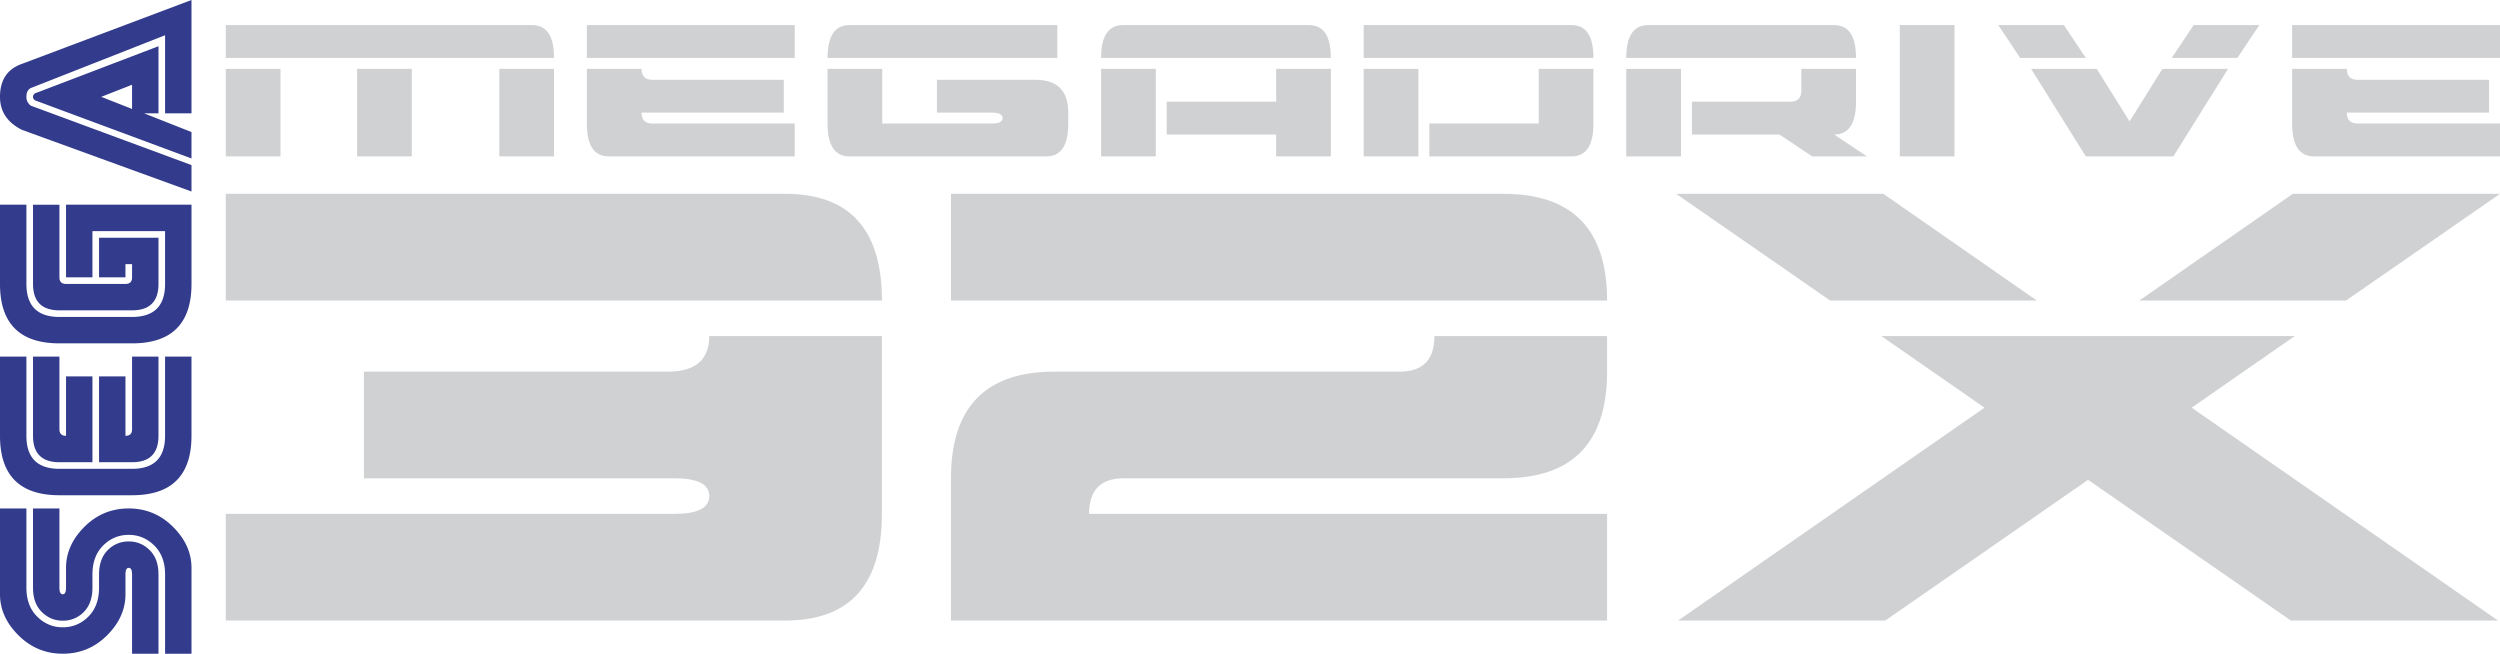 <?xml version="1.0" encoding="UTF-8" standalone="no"?>
<svg
   xmlns:dc="http://purl.org/dc/elements/1.1/"
   xmlns:cc="http://creativecommons.org/ns#"
   xmlns:rdf="http://www.w3.org/1999/02/22-rdf-syntax-ns#"
   xmlns:svg="http://www.w3.org/2000/svg"
   xmlns="http://www.w3.org/2000/svg"
   xmlns:sodipodi="http://sodipodi.sourceforge.net/DTD/sodipodi-0.dtd"
   xmlns:inkscape="http://www.inkscape.org/namespaces/inkscape"
   viewBox="0 0 288.411 75.415"
   version="1.1"
   id="svg10"
   sodipodi:docname="logo.svg"
   inkscape:export-filename="C:\Users\ReenigneArcher\LaunchBox\Themes\RecalBigBox\Resources\Platforms\Sega 32X\eu\logo.png"
   inkscape:export-xdpi="161.76913"
   inkscape:export-ydpi="161.76913"
   inkscape:version="0.92.4 (5da689c313, 2019-01-14)">
  <defs
     id="defs14" />
  <sodipodi:namedview
     pagecolor="#ffffff"
     bordercolor="#666666"
     borderopacity="1"
     objecttolerance="10"
     gridtolerance="10"
     guidetolerance="10"
     inkscape:pageopacity="0"
     inkscape:pageshadow="2"
     inkscape:window-width="1920"
     inkscape:window-height="1017"
     id="namedview12"
     showgrid="false"
     inkscape:zoom="0.98470582"
     inkscape:cx="144.20551"
     inkscape:cy="37.7075"
     inkscape:window-x="-8"
     inkscape:window-y="-8"
     inkscape:window-maximized="1"
     inkscape:current-layer="svg10" />
  <g
     fill="#d0d1d3"
     id="g4">
    <path
       d="M26.048 6.682V2.895H61.39c1.684 0 2.524 1.262 2.524 3.787H26.048zm0 11.36V7.944h6.311v10.098h-6.311zm15.146 0V7.944h6.311v10.098h-6.311zm16.409 0V7.944h6.311v10.098h-6.311zM67.701 6.682V2.895h23.982v3.787H67.701zm0 7.573V7.944h6.311c0 .843.421 1.262 1.262 1.262h15.147v3.787H74.012c0 .843.421 1.262 1.262 1.262h16.409v3.787H70.226c-1.684 0-2.525-1.262-2.525-3.787zM95.47 6.682c0-2.524.841-3.787 2.524-3.787h23.982v3.787H95.47zm0 7.573V7.944h6.311v6.311h12.622c.841 0 1.262-.212 1.262-.631s-.422-.631-1.262-.631h-6.311V9.206h11.36c2.524 0 3.787 1.262 3.787 3.787v1.262c0 2.524-.841 3.787-2.524 3.787h-22.72c-1.684 0-2.525-1.262-2.525-3.787zM127.026 6.682c0-2.524.841-3.787 2.524-3.787h21.458c1.684 0 2.524 1.262 2.524 3.787h-26.506zm0 11.36V7.944h6.311v10.098h-6.311zm20.196 0v-2.524H134.6v-3.787h12.622V7.944h6.311v10.098h-6.311zM157.32 6.682V2.895h23.982c1.684 0 2.524 1.262 2.524 3.787H157.32zm0 11.36V7.944h6.311v10.098h-6.311zm23.982 0h-16.409v-3.787h12.622V7.944h6.311v6.311c0 2.525-.84 3.787-2.524 3.787zM187.613 6.682c0-2.524.841-3.787 2.524-3.787h21.458c1.684 0 2.524 1.262 2.524 3.787h-26.506zm0 11.36V7.944h6.311v10.098h-6.311zm7.574-2.525V11.73h11.36c.841 0 1.262-.419 1.262-1.262V7.944h6.311v3.787c0 2.524-.841 3.787-2.524 3.787l3.787 2.524h-6.311l-3.787-2.524h-10.098zM219.169 18.042V2.895h6.311v15.147h-6.311zM233.053 6.682l-2.524-3.787h7.573l2.524 3.787h-7.573zm7.574 11.36l-6.311-10.098h7.573l3.787 6.059 3.787-6.059h7.573l-6.311 10.098h-10.098zm9.917-11.36l2.524-3.787h7.573l-2.524 3.787h-7.573zM264.429 6.682V2.895h23.982v3.787h-23.982zm0 7.573V7.944h6.311c0 .843.421 1.262 1.262 1.262h15.147v3.787H270.74c0 .843.421 1.262 1.262 1.262h16.409v3.787h-21.458c-1.683 0-2.524-1.262-2.524-3.787zM26.048 34.667V22.361h64.538c7.436 0 11.155 4.102 11.155 12.307H26.048zm0 36.921V59.281h51.79c2.655 0 3.984-.685 3.984-2.051s-1.329-2.051-3.984-2.051H41.983V42.872h35.058c3.187 0 4.781-1.366 4.781-4.102h19.919v20.511c0 8.205-3.719 12.307-11.155 12.307H26.048zM109.708 34.667V22.361h63.741c7.968 0 11.951 4.102 11.951 12.307h-75.692zm0 20.512c0-8.205 3.984-12.307 11.951-12.307h39.838c2.655 0 3.984-1.366 3.984-4.102H185.4v4.102c0 8.205-3.984 12.307-11.951 12.307h-43.822c-2.655 0-3.984 1.366-3.984 4.102H185.4v12.307h-75.693V55.179zM211.125 34.667L193.368 22.36h23.903l17.7 12.307h-23.846zm53.156 36.921L240.89 55.354l-23.391 16.233h-23.903l35.342-24.555-11.895-8.263h47.692l-11.895 8.263 35.342 24.555h-23.901zm.227-49.227h23.903l-17.757 12.307h-23.846l17.7-12.307z"
       id="path2" />
  </g>
  <g
     fill="#323b8c"
     id="g8">
    <path
       d="M7.237 75.415c-1.981 0-3.682-.707-5.104-2.12C.711 71.882 0 70.303 0 68.559v-9.903h3.047v9.141c0 1.405.414 2.518 1.244 3.339.83.821 1.811 1.232 2.946 1.232 1.15 0 2.137-.41 2.959-1.232.82-.821 1.231-1.934 1.231-3.339v-1.524c0-1.202.334-2.137 1.004-2.806a3.3 3.3 0 0 1 2.424-1.003c.932 0 1.734.334 2.412 1.003s1.016 1.604 1.016 2.806v9.141h-3.047v-9.141c0-.508-.127-.762-.381-.762s-.381.254-.381.762v2.285c0 1.743-.707 3.322-2.121 4.736-1.413 1.414-3.118 2.121-5.116 2.121zm0-3.809c-.932 0-1.734-.334-2.412-1.003S3.809 69 3.809 67.798v-9.141h3.047v9.141c0 .508.127.762.381.762s.381-.254.381-.762v-2.285c0-1.743.707-3.322 2.121-4.736 1.412-1.413 3.117-2.12 5.116-2.12 1.981 0 3.682.707 5.104 2.12 1.422 1.413 2.133 2.992 2.133 4.736v9.903h-3.047v-9.141c0-1.405-.414-2.518-1.244-3.339-.83-.821-1.811-1.232-2.946-1.232-1.15 0-2.137.41-2.959 1.232-.82.821-1.231 1.934-1.231 3.339v1.524c0 1.202-.334 2.137-1.004 2.806a3.307 3.307 0 0 1-2.424 1.001zM6.856 57.133C2.285 57.133 0 54.847 0 50.277v-9.141h3.047v9.141c0 2.539 1.27 3.809 3.809 3.809h8.379c2.539 0 3.809-1.27 3.809-3.809v-9.141h3.047v9.141c0 4.571-2.285 6.856-6.856 6.856H6.856zm3.809-3.809H6.856c-2.031 0-3.047-1.016-3.047-3.047v-9.141h3.047v8.379c0 .508.254.762.762.762v-6.856h3.047v9.903zm.762 0v-9.903h3.047v6.856c.508 0 .762-.254.762-.762v-8.379h3.047v9.141c0 2.031-1.016 3.047-3.047 3.047h-3.809zM6.856 39.612C2.285 39.612 0 37.327 0 32.756v-9.141h3.047v9.141c0 2.539 1.27 3.809 3.809 3.809h8.379c2.539 0 3.809-1.27 3.809-3.809v-6.094h-8.379v5.332H7.618v-8.379h14.474v9.141c0 4.571-2.285 6.856-6.856 6.856h-8.38zm0-3.809c-2.031 0-3.047-1.016-3.047-3.047v-9.141h3.047v8.379c0 .508.254.762.762.762h6.856c.508 0 .762-.254.762-.762V30.47h-.762v1.524h-3.047v-4.571h6.856v5.332c0 2.031-1.016 3.047-3.047 3.047h-8.38zM19.044 13.077V4.063L3.555 10.157c-.338.169-.508.508-.508 1.016 0 .423.17.762.508 1.016l18.536 6.856v3.047l-19.552-7.11C.846 14.135 0 12.865 0 11.173c0-1.946.846-3.216 2.539-3.809L22.091 0v13.077h-3.047zm-.762 0h-1.651l5.459 2.158v3.047L4.317 11.68c-.338-.085-.508-.254-.508-.508s.17-.423.508-.508l13.966-5.332v7.745zm-6.602-1.904l3.555 1.397V9.776l-3.555 1.397z"
       id="path6" />
  </g>
</svg>
